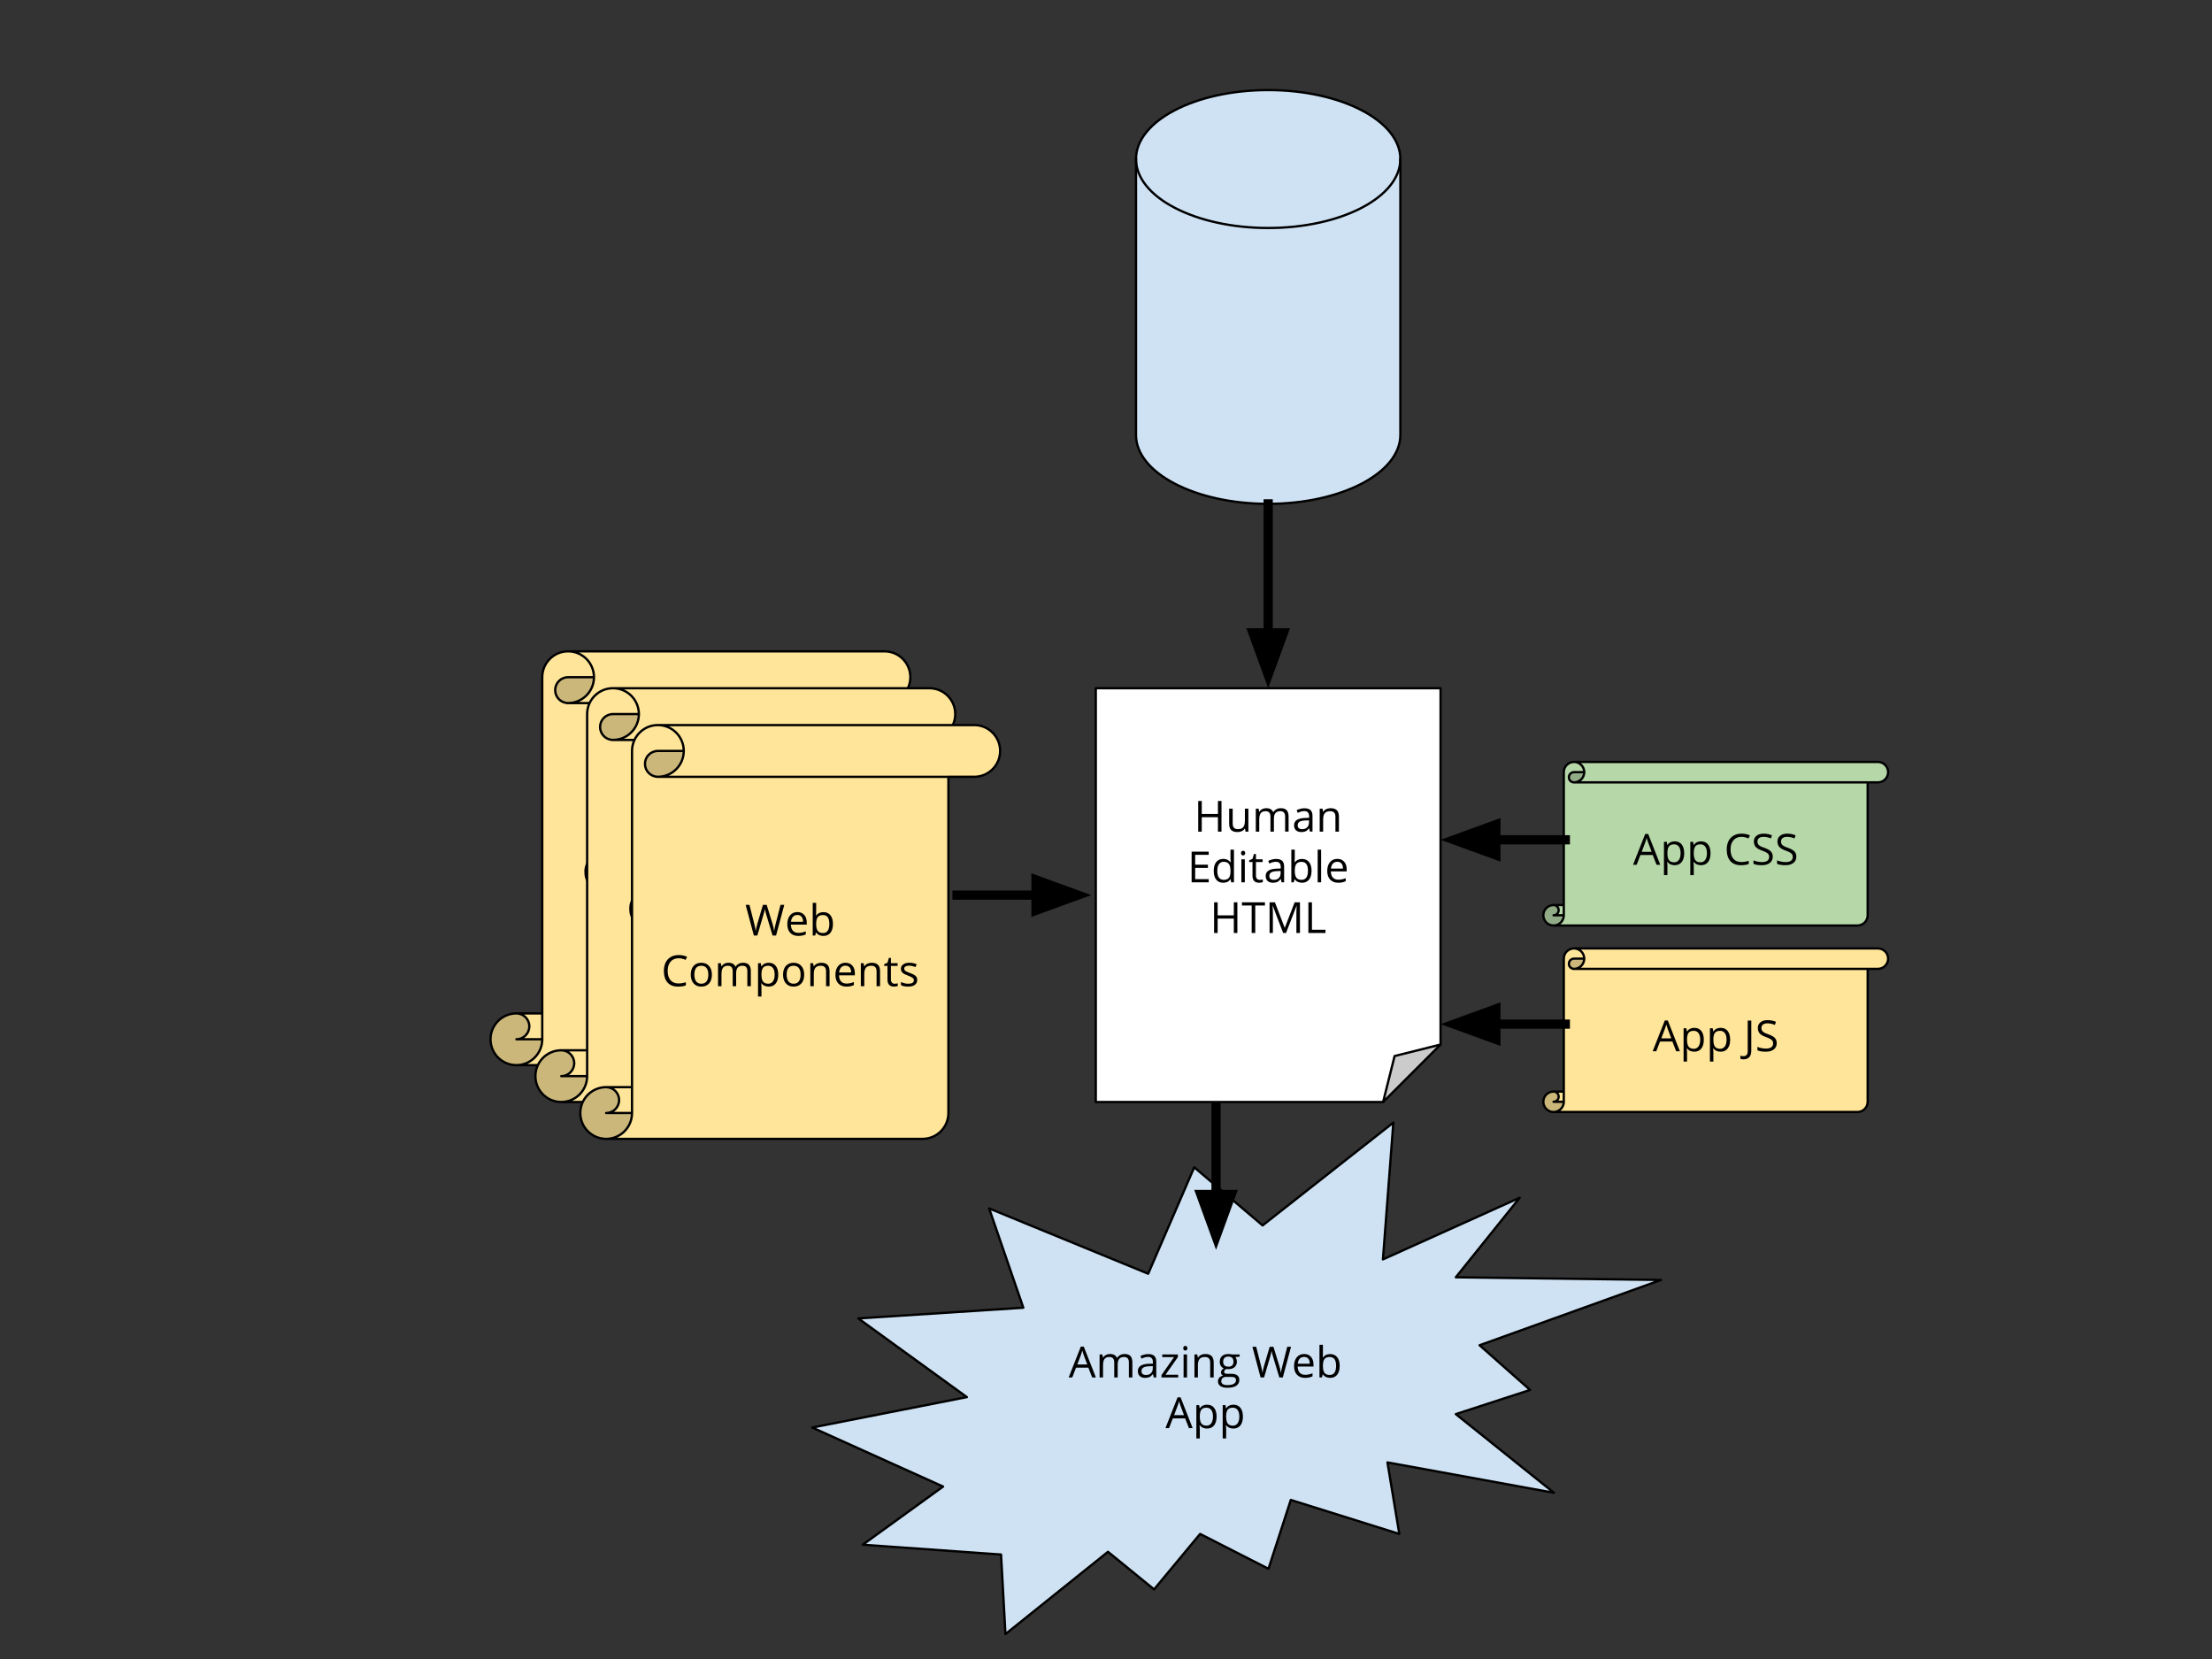 <?xml version="1.0" standalone="yes"?>

<svg version="1.1" viewBox="0.0 0.0 960.0 720.0" fill="none" stroke="none" stroke-linecap="square" stroke-miterlimit="10" xmlns="http://www.w3.org/2000/svg" xmlns:xlink="http://www.w3.org/1999/xlink"><rect x="0.0" y="0.0" width="960.0" height="720.0" fill="#333333" stroke="none"/><clipPath id="p.0"><path d="m0 0l960.0 0l0 720.0l-960.0 0l0 -720.0z" clip-rule="nonzero"></path></clipPath><g clip-path="url(#p.0)"><path fill="#000000" fill-opacity="0.0" d="m0 0l960.0 0l0 720.0l-960.0 0z" fill-rule="evenodd"></path><path fill="#cfe2f3" d="m493.018 69.02l0 0c0 -16.53 25.684 -29.93 57.367 -29.93c31.683 0 57.367 13.4 57.367 29.93l0 119.722c0 16.53 -25.684 29.93 -57.367 29.93c-31.683 0 -57.367 -13.4 -57.367 -29.93z" fill-rule="evenodd"></path><path fill="#000000" fill-opacity="0.0" d="m607.753 69.02l0 0c0 16.53 -25.684 29.93 -57.367 29.93c-31.683 0 -57.367 -13.4 -57.367 -29.93" fill-rule="evenodd"></path><path fill="#000000" fill-opacity="0.0" d="m493.018 69.02l0 0c0 -16.53 25.684 -29.93 57.367 -29.93c31.683 0 57.367 13.4 57.367 29.93l0 119.722c0 16.53 -25.684 29.93 -57.367 29.93c-31.683 0 -57.367 -13.4 -57.367 -29.93z" fill-rule="evenodd"></path><path stroke="#000000" stroke-width="1.0" stroke-linejoin="round" stroke-linecap="butt" d="m607.753 69.02l0 0c0 16.53 -25.684 29.93 -57.367 29.93c-31.683 0 -57.367 -13.4 -57.367 -29.93" fill-rule="evenodd"></path><path stroke="#000000" stroke-width="1.0" stroke-linejoin="round" stroke-linecap="butt" d="m493.018 69.02l0 0c0 -16.53 25.684 -29.93 57.367 -29.93c31.683 0 57.367 13.4 57.367 29.93l0 119.722c0 16.53 -25.684 29.93 -57.367 29.93c-31.683 0 -57.367 -13.4 -57.367 -29.93z" fill-rule="evenodd"></path><path fill="#b6d7a8" d="m674.24 401.669c2.451 0 4.437 -1.987 4.437 -4.437l-4.437 0c1.225 0 2.219 -0.993 2.219 -2.218c0 -1.225 -0.993 -2.219 -2.219 -2.219l4.437 0l0 -57.681l0 0c0 -2.45 1.987 -4.437 4.437 -4.437l131.89 0c2.45 0 4.437 1.987 4.437 4.437c0 2.451 -1.987 4.437 -4.437 4.437l-4.437 0l0 57.681c0 2.451 -1.987 4.437 -4.437 4.437zm13.311 -66.555l0 0c0 2.451 -1.987 4.437 -4.437 4.437c-1.225 0 -2.219 -0.993 -2.219 -2.219c0 -1.225 0.993 -2.219 2.219 -2.219z" fill-rule="evenodd"></path><path fill="#91ab86" d="m687.551 335.114l0 0c0 2.451 -1.987 4.437 -4.437 4.437c-1.225 0 -2.219 -0.993 -2.219 -2.219c0 -1.225 0.993 -2.219 2.219 -2.219zm-8.874 62.118c0 2.451 -1.987 4.437 -4.437 4.437c-2.451 0 -4.437 -1.987 -4.437 -4.437c0 -2.45 1.987 -4.437 4.437 -4.437l0 0c1.225 0 2.219 0.993 2.219 2.219c0 1.225 -0.993 2.218 -2.219 2.218z" fill-rule="evenodd"></path><path fill="#000000" fill-opacity="0.0" d="m678.677 392.795l0 -57.681l0 0c0 -2.45 1.987 -4.437 4.437 -4.437l131.89 0c2.45 0 4.437 1.987 4.437 4.437c0 2.451 -1.987 4.437 -4.437 4.437l-4.437 0l0 57.681c0 2.451 -1.987 4.437 -4.437 4.437l-131.89 0c-2.451 0 -4.437 -1.987 -4.437 -4.437c0 -2.45 1.987 -4.437 4.437 -4.437zm4.437 -62.118l0 0c2.45 0 4.437 1.987 4.437 4.437c0 2.451 -1.987 4.437 -4.437 4.437c-1.225 0 -2.219 -0.993 -2.219 -2.219c0 -1.225 0.993 -2.219 2.219 -2.219l4.437 0m123.016 4.437l-127.453 0m-8.874 53.244l0 0c1.225 0 2.219 0.993 2.219 2.219c0 1.225 -0.993 2.218 -2.219 2.218l4.437 0m-4.437 4.437c2.451 0 4.437 -1.987 4.437 -4.437l0 -4.437" fill-rule="evenodd"></path><path stroke="#000000" stroke-width="1.0" stroke-linejoin="round" stroke-linecap="butt" d="m678.677 392.795l0 -57.681l0 0c0 -2.45 1.987 -4.437 4.437 -4.437l131.89 0c2.45 0 4.437 1.987 4.437 4.437c0 2.451 -1.987 4.437 -4.437 4.437l-4.437 0l0 57.681c0 2.451 -1.987 4.437 -4.437 4.437l-131.89 0c-2.451 0 -4.437 -1.987 -4.437 -4.437c0 -2.45 1.987 -4.437 4.437 -4.437zm4.437 -62.118l0 0c2.45 0 4.437 1.987 4.437 4.437c0 2.451 -1.987 4.437 -4.437 4.437c-1.225 0 -2.219 -0.993 -2.219 -2.219c0 -1.225 0.993 -2.219 2.219 -2.219l4.437 0m123.016 4.437l-127.453 0m-8.874 53.244l0 0c1.225 0 2.219 0.993 2.219 2.219c0 1.225 -0.993 2.218 -2.219 2.218l4.437 0m-4.437 4.437c2.451 0 4.437 -1.987 4.437 -4.437l0 -4.437" fill-rule="evenodd"></path><path fill="#000000" d="m718.943 375.312l-1.656 -4.234l-5.344 0l-1.641 4.234l-1.562 0l5.266 -13.375l1.297 0l5.25 13.375l-1.609 0zm-2.141 -5.625l-1.547 -4.125q-0.297 -0.797 -0.625 -1.922q-0.203 0.875 -0.578 1.922l-1.562 4.125l4.312 0zm9.993 5.812q-0.969 0 -1.781 -0.359q-0.812 -0.359 -1.359 -1.109l-0.109 0q0.109 0.875 0.109 1.656l0 4.109l-1.5 0l0 -14.469l1.219 0l0.219 1.359l0.062 0q0.594 -0.812 1.359 -1.172q0.781 -0.375 1.781 -0.375q1.984 0 3.062 1.359q1.078 1.359 1.078 3.812q0 2.453 -1.094 3.828q-1.094 1.359 -3.047 1.359zm-0.219 -9.062q-1.531 0 -2.219 0.844q-0.672 0.844 -0.703 2.688l0 0.344q0 2.109 0.703 3.016q0.703 0.906 2.25 0.906q1.297 0 2.031 -1.047q0.734 -1.047 0.734 -2.891q0 -1.875 -0.734 -2.859q-0.734 -1.0 -2.062 -1.0zm11.651 9.062q-0.969 0 -1.781 -0.359q-0.812 -0.359 -1.359 -1.109l-0.109 0q0.109 0.875 0.109 1.656l0 4.109l-1.5 0l0 -14.469l1.219 0l0.219 1.359l0.062 0q0.594 -0.812 1.359 -1.172q0.781 -0.375 1.781 -0.375q1.984 0 3.062 1.359q1.078 1.359 1.078 3.812q0 2.453 -1.094 3.828q-1.094 1.359 -3.047 1.359zm-0.219 -9.062q-1.531 0 -2.219 0.844q-0.672 0.844 -0.703 2.688l0 0.344q0 2.109 0.703 3.016q0.703 0.906 2.25 0.906q1.297 0 2.031 -1.047q0.734 -1.047 0.734 -2.891q0 -1.875 -0.734 -2.859q-0.734 -1.0 -2.062 -1.0zm17.779 -3.25q-2.188 0 -3.469 1.469q-1.266 1.453 -1.266 4.0q0 2.609 1.219 4.047q1.234 1.422 3.5 1.422q1.391 0 3.172 -0.5l0 1.344q-1.375 0.531 -3.406 0.531q-2.938 0 -4.547 -1.781q-1.594 -1.797 -1.594 -5.078q0 -2.062 0.766 -3.609q0.766 -1.547 2.219 -2.391q1.453 -0.844 3.422 -0.844q2.094 0 3.672 0.766l-0.656 1.328q-1.516 -0.703 -3.031 -0.703zm13.582 8.578q0 1.766 -1.281 2.75q-1.266 0.984 -3.453 0.984q-2.375 0 -3.641 -0.609l0 -1.5q0.812 0.344 1.781 0.547q0.969 0.203 1.922 0.203q1.547 0 2.328 -0.578q0.781 -0.594 0.781 -1.641q0 -0.703 -0.281 -1.141q-0.281 -0.438 -0.938 -0.812q-0.641 -0.375 -1.969 -0.844q-1.859 -0.672 -2.656 -1.578q-0.797 -0.922 -0.797 -2.375q0 -1.547 1.156 -2.453q1.156 -0.922 3.062 -0.922q1.984 0 3.656 0.734l-0.484 1.344q-1.656 -0.688 -3.219 -0.688q-1.219 0 -1.922 0.531q-0.688 0.531 -0.688 1.469q0 0.688 0.25 1.141q0.266 0.438 0.859 0.812q0.609 0.359 1.859 0.797q2.094 0.75 2.875 1.609q0.797 0.859 0.797 2.219zm10.239 0q0 1.766 -1.281 2.75q-1.266 0.984 -3.453 0.984q-2.375 0 -3.641 -0.609l0 -1.5q0.812 0.344 1.781 0.547q0.969 0.203 1.922 0.203q1.547 0 2.328 -0.578q0.781 -0.594 0.781 -1.641q0 -0.703 -0.281 -1.141q-0.281 -0.438 -0.938 -0.812q-0.641 -0.375 -1.969 -0.844q-1.859 -0.672 -2.656 -1.578q-0.797 -0.922 -0.797 -2.375q0 -1.547 1.156 -2.453q1.156 -0.922 3.062 -0.922q1.984 0 3.656 0.734l-0.484 1.344q-1.656 -0.688 -3.219 -0.688q-1.219 0 -1.922 0.531q-0.688 0.531 -0.688 1.469q0 0.688 0.25 1.141q0.266 0.438 0.859 0.812q0.609 0.359 1.859 0.797q2.094 0.75 2.875 1.609q0.797 0.859 0.797 2.219z" fill-rule="nonzero"></path><path fill="#ffe599" d="m224.109 462.268c6.199 0 11.224 -5.025 11.224 -11.224l-11.224 0c3.1 0 5.612 -2.513 5.612 -5.612c0 -3.1 -2.513 -5.612 -5.612 -5.612l11.224 0l0 -145.917l0 0c0 -6.199 5.025 -11.224 11.224 -11.224l137.307 0c6.199 0 11.224 5.025 11.224 11.224c0 6.199 -5.025 11.224 -11.224 11.224l-11.224 0l0 145.917c0 6.199 -5.025 11.224 -11.224 11.224zm33.673 -168.366l0 0c0 6.199 -5.025 11.224 -11.224 11.224c-3.1 0 -5.612 -2.513 -5.612 -5.612c0 -3.1 2.513 -5.612 5.612 -5.612z" fill-rule="evenodd"></path><path fill="#cbb77a" d="m257.782 293.902l0 0c0 6.199 -5.025 11.224 -11.224 11.224c-3.1 0 -5.612 -2.513 -5.612 -5.612c0 -3.1 2.513 -5.612 5.612 -5.612zm-22.449 157.142c0 6.199 -5.025 11.224 -11.224 11.224c-6.199 0 -11.224 -5.025 -11.224 -11.224c0 -6.199 5.025 -11.224 11.224 -11.224l0 0c3.1 0 5.612 2.513 5.612 5.612c0 3.1 -2.513 5.612 -5.612 5.612z" fill-rule="evenodd"></path><path fill="#000000" fill-opacity="0.0" d="m235.333 439.819l0 -145.917l0 0c0 -6.199 5.025 -11.224 11.224 -11.224l137.307 0c6.199 0 11.224 5.025 11.224 11.224c0 6.199 -5.025 11.224 -11.224 11.224l-11.224 0l0 145.917c0 6.199 -5.025 11.224 -11.224 11.224l-137.307 0c-6.199 0 -11.224 -5.025 -11.224 -11.224c0 -6.199 5.025 -11.224 11.224 -11.224zm11.224 -157.142l0 0c6.199 0 11.224 5.025 11.224 11.224c0 6.199 -5.025 11.224 -11.224 11.224c-3.1 0 -5.612 -2.513 -5.612 -5.612c0 -3.1 2.513 -5.612 5.612 -5.612l11.224 0m114.858 11.224l-126.083 0m-22.449 134.693l0 0c3.1 0 5.612 2.513 5.612 5.612c0 3.1 -2.513 5.612 -5.612 5.612l11.224 0m-11.224 11.224c6.199 0 11.224 -5.025 11.224 -11.224l0 -11.224" fill-rule="evenodd"></path><path stroke="#000000" stroke-width="1.0" stroke-linejoin="round" stroke-linecap="butt" d="m235.333 439.819l0 -145.917l0 0c0 -6.199 5.025 -11.224 11.224 -11.224l137.307 0c6.199 0 11.224 5.025 11.224 11.224c0 6.199 -5.025 11.224 -11.224 11.224l-11.224 0l0 145.917c0 6.199 -5.025 11.224 -11.224 11.224l-137.307 0c-6.199 0 -11.224 -5.025 -11.224 -11.224c0 -6.199 5.025 -11.224 11.224 -11.224zm11.224 -157.142l0 0c6.199 0 11.224 5.025 11.224 11.224c0 6.199 -5.025 11.224 -11.224 11.224c-3.1 0 -5.612 -2.513 -5.612 -5.612c0 -3.1 2.513 -5.612 5.612 -5.612l11.224 0m114.858 11.224l-126.083 0m-22.449 134.693l0 0c3.1 0 5.612 2.513 5.612 5.612c0 3.1 -2.513 5.612 -5.612 5.612l11.224 0m-11.224 11.224c6.199 0 11.224 -5.025 11.224 -11.224l0 -11.224" fill-rule="evenodd"></path><path fill="#000000" d="m259.995 372.88q-2.188 0 -3.469 1.469q-1.266 1.453 -1.266 4.0q0 2.609 1.219 4.047q1.234 1.422 3.5 1.422q1.391 0 3.172 -0.5l0 1.344q-1.375 0.531 -3.406 0.531q-2.938 0 -4.547 -1.781q-1.594 -1.797 -1.594 -5.078q0 -2.062 0.766 -3.609q0.766 -1.547 2.219 -2.391q1.453 -0.844 3.422 -0.844q2.094 0 3.672 0.766l-0.656 1.328q-1.516 -0.703 -3.031 -0.703zm14.457 7.125q0 2.438 -1.234 3.812q-1.219 1.375 -3.391 1.375q-1.344 0 -2.391 -0.625q-1.031 -0.641 -1.594 -1.812q-0.562 -1.172 -0.562 -2.75q0 -2.438 1.219 -3.797q1.219 -1.375 3.391 -1.375q2.094 0 3.328 1.406q1.234 1.391 1.234 3.766zm-7.609 0q0 1.906 0.766 2.922q0.766 1.0 2.25 1.0q1.484 0 2.25 -1.0q0.781 -1.0 0.781 -2.922q0 -1.906 -0.781 -2.891q-0.766 -0.984 -2.266 -0.984q-1.484 0 -2.25 0.969q-0.75 0.969 -0.75 2.906zm22.987 5.0l0 -6.5q0 -1.188 -0.516 -1.781q-0.5 -0.594 -1.578 -0.594q-1.406 0 -2.094 0.812q-0.672 0.797 -0.672 2.484l0 5.578l-1.5 0l0 -6.5q0 -1.188 -0.516 -1.781q-0.516 -0.594 -1.594 -0.594q-1.422 0 -2.094 0.859q-0.656 0.844 -0.656 2.781l0 5.234l-1.5 0l0 -9.984l1.219 0l0.25 1.359l0.078 0q0.422 -0.719 1.203 -1.125q0.781 -0.422 1.75 -0.422q2.328 0 3.062 1.703l0.062 0q0.453 -0.781 1.297 -1.234q0.844 -0.469 1.938 -0.469q1.688 0 2.531 0.875q0.844 0.875 0.844 2.781l0 6.516l-1.516 0zm9.275 0.188q-0.969 0 -1.781 -0.359q-0.812 -0.359 -1.359 -1.109l-0.109 0q0.109 0.875 0.109 1.656l0 4.109l-1.5 0l0 -14.469l1.219 0l0.219 1.359l0.062 0q0.594 -0.812 1.359 -1.172q0.781 -0.375 1.781 -0.375q1.984 0 3.062 1.359q1.078 1.359 1.078 3.812q0 2.453 -1.094 3.828q-1.094 1.359 -3.047 1.359zm-0.219 -9.062q-1.531 0 -2.219 0.844q-0.672 0.844 -0.703 2.688l0 0.344q0 2.109 0.703 3.016q0.703 0.906 2.25 0.906q1.297 0 2.031 -1.047q0.734 -1.047 0.734 -2.891q0 -1.875 -0.734 -2.859q-0.734 -1.0 -2.062 -1.0zm15.62 3.875q0 2.438 -1.234 3.812q-1.219 1.375 -3.391 1.375q-1.344 0 -2.391 -0.625q-1.031 -0.641 -1.594 -1.812q-0.562 -1.172 -0.562 -2.75q0 -2.438 1.219 -3.797q1.219 -1.375 3.391 -1.375q2.094 0 3.328 1.406q1.234 1.391 1.234 3.766zm-7.609 0q0 1.906 0.766 2.922q0.766 1.0 2.25 1.0q1.484 0 2.25 -1.0q0.781 -1.0 0.781 -2.922q0 -1.906 -0.781 -2.891q-0.766 -0.984 -2.266 -0.984q-1.484 0 -2.25 0.969q-0.75 0.969 -0.75 2.906zm17.097 5.0l0 -6.453q0 -1.219 -0.562 -1.812q-0.547 -0.609 -1.734 -0.609q-1.562 0 -2.297 0.844q-0.734 0.844 -0.734 2.797l0 5.234l-1.5 0l0 -9.984l1.219 0l0.25 1.359l0.078 0q0.453 -0.734 1.297 -1.141q0.844 -0.406 1.875 -0.406q1.797 0 2.703 0.875q0.922 0.875 0.922 2.781l0 6.516l-1.516 0zm8.841 0.188q-2.219 0 -3.5 -1.344q-1.281 -1.359 -1.281 -3.75q0 -2.422 1.188 -3.844q1.188 -1.422 3.188 -1.422q1.891 0 2.969 1.234q1.094 1.234 1.094 3.266l0 0.953l-6.875 0q0.047 1.766 0.891 2.672q0.844 0.906 2.375 0.906q1.609 0 3.188 -0.672l0 1.344q-0.797 0.344 -1.516 0.5q-0.719 0.156 -1.719 0.156zm-0.422 -9.094q-1.203 0 -1.922 0.797q-0.703 0.781 -0.828 2.156l5.219 0q0 -1.422 -0.641 -2.188q-0.641 -0.766 -1.828 -0.766zm13.498 8.906l0 -6.453q0 -1.219 -0.562 -1.812q-0.547 -0.609 -1.734 -0.609q-1.562 0 -2.297 0.844q-0.734 0.844 -0.734 2.797l0 5.234l-1.5 0l0 -9.984l1.219 0l0.25 1.359l0.078 0q0.453 -0.734 1.297 -1.141q0.844 -0.406 1.875 -0.406q1.797 0 2.703 0.875q0.922 0.875 0.922 2.781l0 6.516l-1.516 0zm7.841 -1.062q0.406 0 0.766 -0.062q0.375 -0.062 0.594 -0.125l0 1.156q-0.234 0.125 -0.719 0.203q-0.484 0.078 -0.859 0.078q-2.891 0 -2.891 -3.062l0 -5.938l-1.438 0l0 -0.719l1.438 -0.641l0.625 -2.125l0.875 0l0 2.312l2.906 0l0 1.172l-2.906 0l0 5.875q0 0.906 0.422 1.391q0.438 0.484 1.188 0.484z" fill-rule="nonzero"></path><path fill="#000000" fill-opacity="0.0" d="m550.386 218.672l0 80" fill-rule="evenodd"></path><path stroke="#000000" stroke-width="4.0" stroke-linejoin="round" stroke-linecap="butt" d="m550.386 218.672l0 56" fill-rule="evenodd"></path><path fill="#000000" stroke="#000000" stroke-width="4.0" stroke-linecap="butt" d="m543.779 274.672l6.607 18.152l6.607 -18.152z" fill-rule="evenodd"></path><path fill="#000000" fill-opacity="0.0" d="m679.346 364.472l-54.142 0" fill-rule="evenodd"></path><path stroke="#000000" stroke-width="4.0" stroke-linejoin="round" stroke-linecap="butt" d="m679.346 364.472l-30.142 0" fill-rule="evenodd"></path><path fill="#000000" stroke="#000000" stroke-width="4.0" stroke-linecap="butt" d="m649.205 357.865l-18.152 6.607l18.152 6.607z" fill-rule="evenodd"></path><path fill="#000000" fill-opacity="0.0" d="m415.346 388.472l58.268 0" fill-rule="evenodd"></path><path stroke="#000000" stroke-width="4.0" stroke-linejoin="round" stroke-linecap="butt" d="m415.346 388.472l34.268 0" fill-rule="evenodd"></path><path fill="#000000" stroke="#000000" stroke-width="4.0" stroke-linecap="butt" d="m449.614 395.079l18.152 -6.607l-18.152 -6.607z" fill-rule="evenodd"></path><path fill="#cfe2f3" d="m547.961 531.828l56.747 -44.623l-4.519 59.371l59.373 -26.772l-27.743 34.531l89.009 1.161l-78.692 28.334l21.911 19.403l-32.227 10.483l42.577 34.141l-72.247 -13.175l5.15 31.037l-47.096 -14.748l-9.685 29.876l-29.67 -15.128l-19.984 24.069l-20.001 -16.31l-44.504 35.713l-1.91 -34.531l-60.021 -4.265l34.87 -25.23l-56.781 -25.621l67.097 -13.206l-47.113 -34.141l71.616 -4.656l-14.835 -43.082l69.024 28.334l19.984 -46.196z" fill-rule="evenodd"></path><path stroke="#000000" stroke-width="1.0" stroke-linejoin="round" stroke-linecap="butt" d="m547.961 531.828l56.747 -44.623l-4.519 59.371l59.373 -26.772l-27.743 34.531l89.009 1.161l-78.692 28.334l21.911 19.403l-32.227 10.483l42.577 34.141l-72.247 -13.175l5.15 31.037l-47.096 -14.748l-9.685 29.876l-29.67 -15.128l-19.984 24.069l-20.001 -16.31l-44.504 35.713l-1.91 -34.531l-60.021 -4.265l34.87 -25.23l-56.781 -25.621l67.097 -13.206l-47.113 -34.141l71.616 -4.656l-14.835 -43.082l69.024 28.334l19.984 -46.196z" fill-rule="evenodd"></path><path fill="#000000" d="m474.002 597.803l-1.656 -4.234l-5.344 0l-1.641 4.234l-1.562 0l5.266 -13.375l1.297 0l5.25 13.375l-1.609 0zm-2.141 -5.625l-1.547 -4.125q-0.297 -0.797 -0.625 -1.922q-0.203 0.875 -0.578 1.922l-1.562 4.125l4.312 0zm18.072 5.625l0 -6.5q0 -1.188 -0.516 -1.781q-0.5 -0.594 -1.578 -0.594q-1.406 0 -2.094 0.812q-0.672 0.797 -0.672 2.484l0 5.578l-1.5 0l0 -6.5q0 -1.188 -0.516 -1.781q-0.516 -0.594 -1.594 -0.594q-1.422 0 -2.094 0.859q-0.656 0.844 -0.656 2.781l0 5.234l-1.5 0l0 -9.984l1.219 0l0.25 1.359l0.078 0q0.422 -0.719 1.203 -1.125q0.781 -0.422 1.75 -0.422q2.328 0 3.062 1.703l0.062 0q0.453 -0.781 1.297 -1.234q0.844 -0.469 1.938 -0.469q1.688 0 2.531 0.875q0.844 0.875 0.844 2.781l0 6.516l-1.516 0zm10.775 0l-0.312 -1.422l-0.062 0q-0.75 0.938 -1.5 1.281q-0.734 0.328 -1.844 0.328q-1.484 0 -2.328 -0.766q-0.844 -0.766 -0.844 -2.188q0 -3.016 4.828 -3.172l1.703 -0.047l0 -0.625q0 -1.172 -0.516 -1.734q-0.5 -0.562 -1.609 -0.562q-1.25 0 -2.828 0.766l-0.453 -1.156q0.734 -0.391 1.609 -0.609q0.875 -0.234 1.766 -0.234q1.781 0 2.641 0.797q0.859 0.781 0.859 2.531l0 6.812l-1.109 0zm-3.422 -1.062q1.406 0 2.203 -0.766q0.812 -0.781 0.812 -2.188l0 -0.891l-1.5 0.062q-1.812 0.062 -2.609 0.562q-0.797 0.484 -0.797 1.547q0 0.812 0.5 1.25q0.5 0.422 1.391 0.422zm14.032 1.062l-7.234 0l0 -1.031l5.438 -7.781l-5.109 0l0 -1.172l6.781 0l0 1.172l-5.375 7.641l5.5 0l0 1.172zm3.852 0l-1.5 0l0 -9.984l1.5 0l0 9.984zm-1.641 -12.688q0 -0.516 0.25 -0.75q0.266 -0.25 0.656 -0.25q0.359 0 0.625 0.25q0.266 0.234 0.266 0.75q0 0.516 -0.266 0.766q-0.266 0.25 -0.625 0.25q-0.391 0 -0.656 -0.25q-0.25 -0.25 -0.25 -0.766zm11.687 12.688l0 -6.453q0 -1.219 -0.562 -1.812q-0.547 -0.609 -1.734 -0.609q-1.562 0 -2.297 0.844q-0.734 0.844 -0.734 2.797l0 5.234l-1.5 0l0 -9.984l1.219 0l0.25 1.359l0.078 0q0.453 -0.734 1.297 -1.141q0.844 -0.406 1.875 -0.406q1.797 0 2.703 0.875q0.922 0.875 0.922 2.781l0 6.516l-1.516 0zm12.794 -9.984l0 0.953l-1.859 0.219q0.266 0.328 0.453 0.844q0.203 0.516 0.203 1.156q0 1.469 -1.0 2.344q-1.0 0.875 -2.75 0.875q-0.453 0 -0.844 -0.078q-0.953 0.516 -0.953 1.281q0 0.406 0.328 0.609q0.344 0.203 1.156 0.203l1.766 0q1.625 0 2.484 0.688q0.875 0.672 0.875 1.969q0 1.656 -1.328 2.531q-1.328 0.875 -3.875 0.875q-1.953 0 -3.016 -0.734q-1.062 -0.719 -1.062 -2.062q0 -0.906 0.578 -1.578q0.578 -0.656 1.641 -0.891q-0.375 -0.172 -0.641 -0.531q-0.266 -0.375 -0.266 -0.859q0 -0.547 0.297 -0.953q0.297 -0.406 0.922 -0.797q-0.781 -0.312 -1.266 -1.078q-0.484 -0.766 -0.484 -1.75q0 -1.641 0.984 -2.531q0.984 -0.891 2.781 -0.891q0.781 0 1.422 0.188l3.453 0zm-7.969 11.656q0 0.812 0.672 1.234q0.688 0.422 1.969 0.422q1.906 0 2.812 -0.578q0.922 -0.562 0.922 -1.531q0 -0.812 -0.5 -1.141q-0.5 -0.312 -1.891 -0.312l-1.812 0q-1.031 0 -1.609 0.484q-0.562 0.5 -0.562 1.422zm0.812 -8.453q0 1.047 0.594 1.578q0.594 0.531 1.656 0.531q2.219 0 2.219 -2.141q0 -2.25 -2.25 -2.25q-1.062 0 -1.641 0.578q-0.578 0.562 -0.578 1.703zm25.895 6.781l-1.531 0l-2.688 -8.922q-0.188 -0.594 -0.422 -1.484q-0.234 -0.906 -0.25 -1.094q-0.203 1.203 -0.641 2.641l-2.609 8.859l-1.516 0l-3.547 -13.312l1.641 0l2.094 8.219q0.438 1.734 0.641 3.141q0.25 -1.672 0.734 -3.266l2.391 -8.094l1.625 0l2.516 8.172q0.438 1.406 0.734 3.188q0.172 -1.297 0.656 -3.156l2.094 -8.203l1.641 0l-3.562 13.312zm9.647 0.188q-2.219 0 -3.5 -1.344q-1.281 -1.359 -1.281 -3.75q0 -2.422 1.188 -3.844q1.188 -1.422 3.188 -1.422q1.891 0 2.969 1.234q1.094 1.234 1.094 3.266l0 0.953l-6.875 0q0.047 1.766 0.891 2.672q0.844 0.906 2.375 0.906q1.609 0 3.188 -0.672l0 1.344q-0.797 0.344 -1.516 0.5q-0.719 0.156 -1.719 0.156zm-0.422 -9.094q-1.203 0 -1.922 0.797q-0.703 0.781 -0.828 2.156l5.219 0q0 -1.422 -0.641 -2.188q-0.641 -0.766 -1.828 -0.766zm11.311 -1.234q1.969 0 3.047 1.344q1.094 1.344 1.094 3.797q0 2.453 -1.094 3.828q-1.094 1.359 -3.047 1.359q-0.969 0 -1.781 -0.359q-0.812 -0.359 -1.359 -1.109l-0.109 0l-0.312 1.281l-1.078 0l0 -14.172l1.5 0l0 3.438q0 1.156 -0.062 2.078l0.062 0q1.062 -1.484 3.141 -1.484zm-0.219 1.266q-1.547 0 -2.234 0.891q-0.688 0.875 -0.688 2.984q0 2.109 0.703 3.016q0.703 0.906 2.25 0.906q1.391 0 2.078 -1.016q0.688 -1.016 0.688 -2.922q0 -1.953 -0.688 -2.906q-0.688 -0.953 -2.109 -0.953z" fill-rule="nonzero"></path><path fill="#000000" d="m516.001 619.803l-1.656 -4.234l-5.344 0l-1.641 4.234l-1.562 0l5.266 -13.375l1.297 0l5.25 13.375l-1.609 0zm-2.141 -5.625l-1.547 -4.125q-0.297 -0.797 -0.625 -1.922q-0.203 0.875 -0.578 1.922l-1.562 4.125l4.312 0zm9.993 5.812q-0.969 0 -1.781 -0.359q-0.812 -0.359 -1.359 -1.109l-0.109 0q0.109 0.875 0.109 1.656l0 4.109l-1.5 0l0 -14.469l1.219 0l0.219 1.359l0.062 0q0.594 -0.812 1.359 -1.172q0.781 -0.375 1.781 -0.375q1.984 0 3.062 1.359q1.078 1.359 1.078 3.812q0 2.453 -1.094 3.828q-1.094 1.359 -3.047 1.359zm-0.219 -9.062q-1.531 0 -2.219 0.844q-0.672 0.844 -0.703 2.688l0 0.344q0 2.109 0.703 3.016q0.703 0.906 2.25 0.906q1.297 0 2.031 -1.047q0.734 -1.047 0.734 -2.891q0 -1.875 -0.734 -2.859q-0.734 -1.0 -2.062 -1.0zm11.651 9.062q-0.969 0 -1.781 -0.359q-0.812 -0.359 -1.359 -1.109l-0.109 0q0.109 0.875 0.109 1.656l0 4.109l-1.5 0l0 -14.469l1.219 0l0.219 1.359l0.062 0q0.594 -0.812 1.359 -1.172q0.781 -0.375 1.781 -0.375q1.984 0 3.062 1.359q1.078 1.359 1.078 3.812q0 2.453 -1.094 3.828q-1.094 1.359 -3.047 1.359zm-0.219 -9.062q-1.531 0 -2.219 0.844q-0.672 0.844 -0.703 2.688l0 0.344q0 2.109 0.703 3.016q0.703 0.906 2.25 0.906q1.297 0 2.031 -1.047q0.734 -1.047 0.734 -2.891q0 -1.875 -0.734 -2.859q-0.734 -1.0 -2.062 -1.0z" fill-rule="nonzero"></path><path fill="#000000" fill-opacity="0.0" d="m527.756 474.218l0 68.189" fill-rule="evenodd"></path><path stroke="#000000" stroke-width="4.0" stroke-linejoin="round" stroke-linecap="butt" d="m527.756 474.218l0 44.189" fill-rule="evenodd"></path><path fill="#000000" stroke="#000000" stroke-width="4.0" stroke-linecap="butt" d="m521.149 518.407l6.607 18.152l6.607 -18.152z" fill-rule="evenodd"></path><path fill="#ffffff" d="m475.567 298.677l149.638 0l0 154.65l-24.94 24.94l-124.698 0z" fill-rule="evenodd"></path><path fill="#cbcbcb" d="m600.265 478.268l4.988 -19.952l19.952 -4.988z" fill-rule="evenodd"></path><path fill="#000000" fill-opacity="0.0" d="m600.265 478.268l4.988 -19.952l19.952 -4.988l-24.94 24.94l-124.698 0l0 -179.591l149.638 0l0 154.65" fill-rule="evenodd"></path><path stroke="#000000" stroke-width="1.0" stroke-linejoin="round" stroke-linecap="butt" d="m600.265 478.268l4.988 -19.952l19.952 -4.988l-24.94 24.94l-124.698 0l0 -179.591l149.638 0l0 154.65" fill-rule="evenodd"></path><path fill="#000000" d="m530.126 360.922l-1.547 0l0 -6.266l-7.016 0l0 6.266l-1.547 0l0 -13.312l1.547 0l0 5.656l7.016 0l0 -5.656l1.547 0l0 13.312zm4.858 -9.984l0 6.484q0 1.219 0.547 1.828q0.562 0.594 1.734 0.594q1.578 0 2.297 -0.859q0.719 -0.859 0.719 -2.797l0 -5.25l1.516 0l0 9.984l-1.25 0l-0.219 -1.344l-0.078 0q-0.469 0.75 -1.297 1.141q-0.812 0.391 -1.875 0.391q-1.812 0 -2.719 -0.859q-0.906 -0.875 -0.906 -2.781l0 -6.531l1.531 0zm22.747 9.984l0 -6.5q0 -1.188 -0.516 -1.781q-0.5 -0.594 -1.578 -0.594q-1.406 0 -2.094 0.812q-0.672 0.797 -0.672 2.484l0 5.578l-1.5 0l0 -6.5q0 -1.188 -0.516 -1.781q-0.516 -0.594 -1.594 -0.594q-1.422 0 -2.094 0.859q-0.656 0.844 -0.656 2.781l0 5.234l-1.5 0l0 -9.984l1.219 0l0.25 1.359l0.078 0q0.422 -0.719 1.203 -1.125q0.781 -0.422 1.75 -0.422q2.328 0 3.062 1.703l0.062 0q0.453 -0.781 1.297 -1.234q0.844 -0.469 1.938 -0.469q1.688 0 2.531 0.875q0.844 0.875 0.844 2.781l0 6.516l-1.516 0zm10.776 0l-0.312 -1.422l-0.062 0q-0.75 0.938 -1.5 1.281q-0.734 0.328 -1.844 0.328q-1.484 0 -2.328 -0.766q-0.844 -0.766 -0.844 -2.188q0 -3.016 4.828 -3.172l1.703 -0.047l0 -0.625q0 -1.172 -0.516 -1.734q-0.5 -0.562 -1.609 -0.562q-1.25 0 -2.828 0.766l-0.453 -1.156q0.734 -0.391 1.609 -0.609q0.875 -0.234 1.766 -0.234q1.781 0 2.641 0.797q0.859 0.781 0.859 2.531l0 6.812l-1.109 0zm-3.422 -1.062q1.406 0 2.203 -0.766q0.812 -0.781 0.812 -2.188l0 -0.891l-1.5 0.062q-1.812 0.062 -2.609 0.562q-0.797 0.484 -0.797 1.547q0 0.812 0.5 1.25q0.5 0.422 1.391 0.422zm14.485 1.062l0 -6.453q0 -1.219 -0.562 -1.812q-0.547 -0.609 -1.734 -0.609q-1.562 0 -2.297 0.844q-0.734 0.844 -0.734 2.797l0 5.234l-1.5 0l0 -9.984l1.219 0l0.25 1.359l0.078 0q0.453 -0.734 1.297 -1.141q0.844 -0.406 1.875 -0.406q1.797 0 2.703 0.875q0.922 0.875 0.922 2.781l0 6.516l-1.516 0z" fill-rule="nonzero"></path><path fill="#000000" d="m524.582 382.922l-7.422 0l0 -13.312l7.422 0l0 1.375l-5.875 0l0 4.281l5.531 0l0 1.375l-5.531 0l0 4.891l5.875 0l0 1.391zm9.532 -1.344l-0.094 0q-1.047 1.531 -3.125 1.531q-1.969 0 -3.062 -1.344q-1.078 -1.344 -1.078 -3.812q0 -2.469 1.094 -3.828q1.094 -1.375 3.047 -1.375q2.031 0 3.109 1.484l0.125 0l-0.062 -0.719l-0.047 -0.703l0 -4.062l1.516 0l0 14.172l-1.234 0l-0.188 -1.344zm-3.031 0.266q1.547 0 2.234 -0.844q0.703 -0.844 0.703 -2.719l0 -0.328q0 -2.125 -0.703 -3.031q-0.703 -0.906 -2.25 -0.906q-1.328 0 -2.047 1.047q-0.703 1.031 -0.703 2.906q0 1.922 0.703 2.906q0.703 0.969 2.062 0.969zm9.167 1.078l-1.5 0l0 -9.984l1.5 0l0 9.984zm-1.641 -12.688q0 -0.516 0.25 -0.75q0.266 -0.25 0.656 -0.25q0.359 0 0.625 0.25q0.266 0.234 0.266 0.75q0 0.516 -0.266 0.766q-0.266 0.25 -0.625 0.25q-0.391 0 -0.656 -0.25q-0.25 -0.25 -0.25 -0.766zm8.078 11.625q0.406 0 0.766 -0.062q0.375 -0.062 0.594 -0.125l0 1.156q-0.234 0.125 -0.719 0.203q-0.484 0.078 -0.859 0.078q-2.891 0 -2.891 -3.062l0 -5.938l-1.438 0l0 -0.719l1.438 -0.641l0.625 -2.125l0.875 0l0 2.312l2.906 0l0 1.172l-2.906 0l0 5.875q0 0.906 0.422 1.391q0.438 0.484 1.188 0.484zm9.508 1.062l-0.312 -1.422l-0.062 0q-0.75 0.938 -1.5 1.281q-0.734 0.328 -1.844 0.328q-1.484 0 -2.328 -0.766q-0.844 -0.766 -0.844 -2.188q0 -3.016 4.828 -3.172l1.703 -0.047l0 -0.625q0 -1.172 -0.516 -1.734q-0.5 -0.562 -1.609 -0.562q-1.25 0 -2.828 0.766l-0.453 -1.156q0.734 -0.391 1.609 -0.609q0.875 -0.234 1.766 -0.234q1.781 0 2.641 0.797q0.859 0.781 0.859 2.531l0 6.812l-1.109 0zm-3.422 -1.062q1.406 0 2.203 -0.766q0.812 -0.781 0.812 -2.188l0 -0.891l-1.5 0.062q-1.812 0.062 -2.609 0.562q-0.797 0.484 -0.797 1.547q0 0.812 0.5 1.25q0.5 0.422 1.391 0.422zm12.298 -9.078q1.969 0 3.047 1.344q1.094 1.344 1.094 3.797q0 2.453 -1.094 3.828q-1.094 1.359 -3.047 1.359q-0.969 0 -1.781 -0.359q-0.812 -0.359 -1.359 -1.109l-0.109 0l-0.312 1.281l-1.078 0l0 -14.172l1.5 0l0 3.438q0 1.156 -0.062 2.078l0.062 0q1.062 -1.484 3.141 -1.484zm-0.219 1.266q-1.547 0 -2.234 0.891q-0.688 0.875 -0.688 2.984q0 2.109 0.703 3.016q0.703 0.906 2.25 0.906q1.391 0 2.078 -1.016q0.688 -1.016 0.688 -2.922q0 -1.953 -0.688 -2.906q-0.688 -0.953 -2.109 -0.953zm8.511 8.875l-1.5 0l0 -14.172l1.5 0l0 14.172zm7.437 0.188q-2.219 0 -3.5 -1.344q-1.281 -1.359 -1.281 -3.75q0 -2.422 1.188 -3.844q1.188 -1.422 3.188 -1.422q1.891 0 2.969 1.234q1.094 1.234 1.094 3.266l0 0.953l-6.875 0q0.047 1.766 0.891 2.672q0.844 0.906 2.375 0.906q1.609 0 3.188 -0.672l0 1.344q-0.797 0.344 -1.516 0.5q-0.719 0.156 -1.719 0.156zm-0.422 -9.094q-1.203 0 -1.922 0.797q-0.703 0.781 -0.828 2.156l5.219 0q0 -1.422 -0.641 -2.188q-0.641 -0.766 -1.828 -0.766z" fill-rule="nonzero"></path><path fill="#000000" d="m537.017 404.922l-1.547 0l0 -6.266l-7.016 0l0 6.266l-1.547 0l0 -13.312l1.547 0l0 5.656l7.016 0l0 -5.656l1.547 0l0 13.312zm7.764 0l-1.562 0l0 -11.938l-4.219 0l0 -1.375l9.984 0l0 1.375l-4.203 0l0 11.938zm12.102 0l-4.516 -11.812l-0.062 0q0.125 1.406 0.125 3.344l0 8.469l-1.438 0l0 -13.312l2.328 0l4.219 10.984l0.078 0l4.25 -10.984l2.312 0l0 13.312l-1.547 0l0 -8.578q0 -1.484 0.125 -3.203l-0.062 0l-4.562 11.781l-1.25 0zm10.953 0l0 -13.312l1.547 0l0 11.906l5.875 0l0 1.406l-7.422 0z" fill-rule="nonzero"></path><path fill="#ffe599" d="m243.591 478.268c6.199 0 11.224 -5.025 11.224 -11.224l-11.224 0c3.1 0 5.612 -2.513 5.612 -5.612c0 -3.1 -2.513 -5.612 -5.612 -5.612l11.224 0l0 -145.917l0 0c0 -6.199 5.025 -11.224 11.224 -11.224l137.307 0c6.199 0 11.224 5.025 11.224 11.224c0 6.199 -5.025 11.224 -11.224 11.224l-11.224 0l0 145.917c0 6.199 -5.025 11.224 -11.224 11.224zm33.673 -168.366l0 0c0 6.199 -5.025 11.224 -11.224 11.224c-3.1 0 -5.612 -2.513 -5.612 -5.612c0 -3.1 2.513 -5.612 5.612 -5.612z" fill-rule="evenodd"></path><path fill="#cbb77a" d="m277.264 309.902l0 0c0 6.199 -5.025 11.224 -11.224 11.224c-3.1 0 -5.612 -2.513 -5.612 -5.612c0 -3.1 2.513 -5.612 5.612 -5.612zm-22.449 157.142c0 6.199 -5.025 11.224 -11.224 11.224c-6.199 0 -11.224 -5.025 -11.224 -11.224c0 -6.199 5.025 -11.224 11.224 -11.224l0 0c3.1 0 5.612 2.513 5.612 5.612c0 3.1 -2.513 5.612 -5.612 5.612z" fill-rule="evenodd"></path><path fill="#000000" fill-opacity="0.0" d="m254.816 455.819l0 -145.917l0 0c0 -6.199 5.025 -11.224 11.224 -11.224l137.307 0c6.199 0 11.224 5.025 11.224 11.224c0 6.199 -5.025 11.224 -11.224 11.224l-11.224 0l0 145.917c0 6.199 -5.025 11.224 -11.224 11.224l-137.307 0c-6.199 0 -11.224 -5.025 -11.224 -11.224c0 -6.199 5.025 -11.224 11.224 -11.224zm11.224 -157.142l0 0c6.199 0 11.224 5.025 11.224 11.224c0 6.199 -5.025 11.224 -11.224 11.224c-3.1 0 -5.612 -2.513 -5.612 -5.612c0 -3.1 2.513 -5.612 5.612 -5.612l11.224 0m114.858 11.224l-126.083 0m-22.449 134.693l0 0c3.1 0 5.612 2.513 5.612 5.612c0 3.1 -2.513 5.612 -5.612 5.612l11.224 0m-11.224 11.224c6.199 0 11.224 -5.025 11.224 -11.224l0 -11.224" fill-rule="evenodd"></path><path stroke="#000000" stroke-width="1.0" stroke-linejoin="round" stroke-linecap="butt" d="m254.816 455.819l0 -145.917l0 0c0 -6.199 5.025 -11.224 11.224 -11.224l137.307 0c6.199 0 11.224 5.025 11.224 11.224c0 6.199 -5.025 11.224 -11.224 11.224l-11.224 0l0 145.917c0 6.199 -5.025 11.224 -11.224 11.224l-137.307 0c-6.199 0 -11.224 -5.025 -11.224 -11.224c0 -6.199 5.025 -11.224 11.224 -11.224zm11.224 -157.142l0 0c6.199 0 11.224 5.025 11.224 11.224c0 6.199 -5.025 11.224 -11.224 11.224c-3.1 0 -5.612 -2.513 -5.612 -5.612c0 -3.1 2.513 -5.612 5.612 -5.612l11.224 0m114.858 11.224l-126.083 0m-22.449 134.693l0 0c3.1 0 5.612 2.513 5.612 5.612c0 3.1 -2.513 5.612 -5.612 5.612l11.224 0m-11.224 11.224c6.199 0 11.224 -5.025 11.224 -11.224l0 -11.224" fill-rule="evenodd"></path><path fill="#000000" d="m279.477 388.88q-2.188 0 -3.469 1.469q-1.266 1.453 -1.266 4.0q0 2.609 1.219 4.047q1.234 1.422 3.5 1.422q1.391 0 3.172 -0.5l0 1.344q-1.375 0.531 -3.406 0.531q-2.938 0 -4.547 -1.781q-1.594 -1.797 -1.594 -5.078q0 -2.062 0.766 -3.609q0.766 -1.547 2.219 -2.391q1.453 -0.844 3.422 -0.844q2.094 0 3.672 0.766l-0.656 1.328q-1.516 -0.703 -3.031 -0.703zm14.457 7.125q0 2.438 -1.234 3.812q-1.219 1.375 -3.391 1.375q-1.344 0 -2.391 -0.625q-1.031 -0.641 -1.594 -1.812q-0.562 -1.172 -0.562 -2.75q0 -2.438 1.219 -3.797q1.219 -1.375 3.391 -1.375q2.094 0 3.328 1.406q1.234 1.391 1.234 3.766zm-7.609 0q0 1.906 0.766 2.922q0.766 1.0 2.25 1.0q1.484 0 2.25 -1.0q0.781 -1.0 0.781 -2.922q0 -1.906 -0.781 -2.891q-0.766 -0.984 -2.266 -0.984q-1.484 0 -2.25 0.969q-0.75 0.969 -0.75 2.906zm22.987 5.0l0 -6.5q0 -1.188 -0.516 -1.781q-0.5 -0.594 -1.578 -0.594q-1.406 0 -2.094 0.812q-0.672 0.797 -0.672 2.484l0 5.578l-1.5 0l0 -6.5q0 -1.188 -0.516 -1.781q-0.516 -0.594 -1.594 -0.594q-1.422 0 -2.094 0.859q-0.656 0.844 -0.656 2.781l0 5.234l-1.5 0l0 -9.984l1.219 0l0.25 1.359l0.078 0q0.422 -0.719 1.203 -1.125q0.781 -0.422 1.75 -0.422q2.328 0 3.062 1.703l0.062 0q0.453 -0.781 1.297 -1.234q0.844 -0.469 1.938 -0.469q1.688 0 2.531 0.875q0.844 0.875 0.844 2.781l0 6.516l-1.516 0zm9.275 0.188q-0.969 0 -1.781 -0.359q-0.812 -0.359 -1.359 -1.109l-0.109 0q0.109 0.875 0.109 1.656l0 4.109l-1.5 0l0 -14.469l1.219 0l0.219 1.359l0.062 0q0.594 -0.812 1.359 -1.172q0.781 -0.375 1.781 -0.375q1.984 0 3.062 1.359q1.078 1.359 1.078 3.812q0 2.453 -1.094 3.828q-1.094 1.359 -3.047 1.359zm-0.219 -9.062q-1.531 0 -2.219 0.844q-0.672 0.844 -0.703 2.688l0 0.344q0 2.109 0.703 3.016q0.703 0.906 2.25 0.906q1.297 0 2.031 -1.047q0.734 -1.047 0.734 -2.891q0 -1.875 -0.734 -2.859q-0.734 -1.0 -2.062 -1.0zm15.62 3.875q0 2.438 -1.234 3.812q-1.219 1.375 -3.391 1.375q-1.344 0 -2.391 -0.625q-1.031 -0.641 -1.594 -1.812q-0.562 -1.172 -0.562 -2.75q0 -2.438 1.219 -3.797q1.219 -1.375 3.391 -1.375q2.094 0 3.328 1.406q1.234 1.391 1.234 3.766zm-7.609 0q0 1.906 0.766 2.922q0.766 1.0 2.25 1.0q1.484 0 2.25 -1.0q0.781 -1.0 0.781 -2.922q0 -1.906 -0.781 -2.891q-0.766 -0.984 -2.266 -0.984q-1.484 0 -2.25 0.969q-0.75 0.969 -0.75 2.906zm17.097 5.0l0 -6.453q0 -1.219 -0.562 -1.812q-0.547 -0.609 -1.734 -0.609q-1.562 0 -2.297 0.844q-0.734 0.844 -0.734 2.797l0 5.234l-1.5 0l0 -9.984l1.219 0l0.25 1.359l0.078 0q0.453 -0.734 1.297 -1.141q0.844 -0.406 1.875 -0.406q1.797 0 2.703 0.875q0.922 0.875 0.922 2.781l0 6.516l-1.516 0zm8.841 0.188q-2.219 0 -3.5 -1.344q-1.281 -1.359 -1.281 -3.75q0 -2.422 1.188 -3.844q1.188 -1.422 3.188 -1.422q1.891 0 2.969 1.234q1.094 1.234 1.094 3.266l0 0.953l-6.875 0q0.047 1.766 0.891 2.672q0.844 0.906 2.375 0.906q1.609 0 3.188 -0.672l0 1.344q-0.797 0.344 -1.516 0.5q-0.719 0.156 -1.719 0.156zm-0.422 -9.094q-1.203 0 -1.922 0.797q-0.703 0.781 -0.828 2.156l5.219 0q0 -1.422 -0.641 -2.188q-0.641 -0.766 -1.828 -0.766zm13.498 8.906l0 -6.453q0 -1.219 -0.562 -1.812q-0.547 -0.609 -1.734 -0.609q-1.562 0 -2.297 0.844q-0.734 0.844 -0.734 2.797l0 5.234l-1.5 0l0 -9.984l1.219 0l0.25 1.359l0.078 0q0.453 -0.734 1.297 -1.141q0.844 -0.406 1.875 -0.406q1.797 0 2.703 0.875q0.922 0.875 0.922 2.781l0 6.516l-1.516 0zm7.841 -1.062q0.406 0 0.766 -0.062q0.375 -0.062 0.594 -0.125l0 1.156q-0.234 0.125 -0.719 0.203q-0.484 0.078 -0.859 0.078q-2.891 0 -2.891 -3.062l0 -5.938l-1.438 0l0 -0.719l1.438 -0.641l0.625 -2.125l0.875 0l0 2.312l2.906 0l0 1.172l-2.906 0l0 5.875q0 0.906 0.422 1.391q0.438 0.484 1.188 0.484z" fill-rule="nonzero"></path><path fill="#ffe599" d="m263.074 494.268c6.199 0 11.224 -5.025 11.224 -11.224l-11.224 0c3.1 0 5.612 -2.513 5.612 -5.612c0 -3.1 -2.513 -5.612 -5.612 -5.612l11.224 0l0 -145.917l0 0c0 -6.199 5.025 -11.224 11.224 -11.224l137.307 0c6.199 0 11.224 5.025 11.224 11.224c0 6.199 -5.025 11.224 -11.224 11.224l-11.224 0l0 145.917c0 6.199 -5.025 11.224 -11.224 11.224zm33.673 -168.366l0 0c0 6.199 -5.025 11.224 -11.224 11.224c-3.1 0 -5.612 -2.513 -5.612 -5.612c0 -3.1 2.513 -5.612 5.612 -5.612z" fill-rule="evenodd"></path><path fill="#cbb77a" d="m296.747 325.902l0 0c0 6.199 -5.025 11.224 -11.224 11.224c-3.1 0 -5.612 -2.513 -5.612 -5.612c0 -3.1 2.513 -5.612 5.612 -5.612zm-22.449 157.142c0 6.199 -5.025 11.224 -11.224 11.224c-6.199 0 -11.224 -5.025 -11.224 -11.224c0 -6.199 5.025 -11.224 11.224 -11.224l0 0c3.1 0 5.612 2.513 5.612 5.612c0 3.1 -2.513 5.612 -5.612 5.612z" fill-rule="evenodd"></path><path fill="#000000" fill-opacity="0.0" d="m274.298 471.819l0 -145.917l0 0c0 -6.199 5.025 -11.224 11.224 -11.224l137.307 0c6.199 0 11.224 5.025 11.224 11.224c0 6.199 -5.025 11.224 -11.224 11.224l-11.224 0l0 145.917c0 6.199 -5.025 11.224 -11.224 11.224l-137.307 0c-6.199 0 -11.224 -5.025 -11.224 -11.224c0 -6.199 5.025 -11.224 11.224 -11.224zm11.224 -157.142l0 0c6.199 0 11.224 5.025 11.224 11.224c0 6.199 -5.025 11.224 -11.224 11.224c-3.1 0 -5.612 -2.513 -5.612 -5.612c0 -3.1 2.513 -5.612 5.612 -5.612l11.224 0m114.858 11.224l-126.083 0m-22.449 134.693l0 0c3.1 0 5.612 2.513 5.612 5.612c0 3.1 -2.513 5.612 -5.612 5.612l11.224 0m-11.224 11.224c6.199 0 11.224 -5.025 11.224 -11.224l0 -11.224" fill-rule="evenodd"></path><path stroke="#000000" stroke-width="1.0" stroke-linejoin="round" stroke-linecap="butt" d="m274.298 471.819l0 -145.917l0 0c0 -6.199 5.025 -11.224 11.224 -11.224l137.307 0c6.199 0 11.224 5.025 11.224 11.224c0 6.199 -5.025 11.224 -11.224 11.224l-11.224 0l0 145.917c0 6.199 -5.025 11.224 -11.224 11.224l-137.307 0c-6.199 0 -11.224 -5.025 -11.224 -11.224c0 -6.199 5.025 -11.224 11.224 -11.224zm11.224 -157.142l0 0c6.199 0 11.224 5.025 11.224 11.224c0 6.199 -5.025 11.224 -11.224 11.224c-3.1 0 -5.612 -2.513 -5.612 -5.612c0 -3.1 2.513 -5.612 5.612 -5.612l11.224 0m114.858 11.224l-126.083 0m-22.449 134.693l0 0c3.1 0 5.612 2.513 5.612 5.612c0 3.1 -2.513 5.612 -5.612 5.612l11.224 0m-11.224 11.224c6.199 0 11.224 -5.025 11.224 -11.224l0 -11.224" fill-rule="evenodd"></path><path fill="#000000" d="m336.819 406.005l-1.531 0l-2.688 -8.922q-0.188 -0.594 -0.422 -1.484q-0.234 -0.906 -0.25 -1.094q-0.203 1.203 -0.641 2.641l-2.609 8.859l-1.516 0l-3.547 -13.312l1.641 0l2.094 8.219q0.438 1.734 0.641 3.141q0.25 -1.672 0.734 -3.266l2.391 -8.094l1.625 0l2.516 8.172q0.438 1.406 0.734 3.188q0.172 -1.297 0.656 -3.156l2.094 -8.203l1.641 0l-3.562 13.312zm9.647 0.188q-2.219 0 -3.5 -1.344q-1.281 -1.359 -1.281 -3.75q0 -2.422 1.188 -3.844q1.188 -1.422 3.188 -1.422q1.891 0 2.969 1.234q1.094 1.234 1.094 3.266l0 0.953l-6.875 0q0.047 1.766 0.891 2.672q0.844 0.906 2.375 0.906q1.609 0 3.188 -0.672l0 1.344q-0.797 0.344 -1.516 0.5q-0.719 0.156 -1.719 0.156zm-0.422 -9.094q-1.203 0 -1.922 0.797q-0.703 0.781 -0.828 2.156l5.219 0q0 -1.422 -0.641 -2.188q-0.641 -0.766 -1.828 -0.766zm11.311 -1.234q1.969 0 3.047 1.344q1.094 1.344 1.094 3.797q0 2.453 -1.094 3.828q-1.094 1.359 -3.047 1.359q-0.969 0 -1.781 -0.359q-0.812 -0.359 -1.359 -1.109l-0.109 0l-0.312 1.281l-1.078 0l0 -14.172l1.5 0l0 3.438q0 1.156 -0.062 2.078l0.062 0q1.062 -1.484 3.141 -1.484zm-0.219 1.266q-1.547 0 -2.234 0.891q-0.688 0.875 -0.688 2.984q0 2.109 0.703 3.016q0.703 0.906 2.25 0.906q1.391 0 2.078 -1.016q0.688 -1.016 0.688 -2.922q0 -1.953 -0.688 -2.906q-0.688 -0.953 -2.109 -0.953z" fill-rule="nonzero"></path><path fill="#000000" d="m294.51 415.88q-2.188 0 -3.469 1.469q-1.266 1.453 -1.266 4.0q0 2.609 1.219 4.047q1.234 1.422 3.5 1.422q1.391 0 3.172 -0.5l0 1.344q-1.375 0.531 -3.406 0.531q-2.938 0 -4.547 -1.781q-1.594 -1.797 -1.594 -5.078q0 -2.062 0.766 -3.609q0.766 -1.547 2.219 -2.391q1.453 -0.844 3.422 -0.844q2.094 0 3.672 0.766l-0.656 1.328q-1.516 -0.703 -3.031 -0.703zm14.457 7.125q0 2.438 -1.234 3.812q-1.219 1.375 -3.391 1.375q-1.344 0 -2.391 -0.625q-1.031 -0.641 -1.594 -1.812q-0.562 -1.172 -0.562 -2.75q0 -2.438 1.219 -3.797q1.219 -1.375 3.391 -1.375q2.094 0 3.328 1.406q1.234 1.391 1.234 3.766zm-7.609 0q0 1.906 0.766 2.922q0.766 1.0 2.25 1.0q1.484 0 2.25 -1.0q0.781 -1.0 0.781 -2.922q0 -1.906 -0.781 -2.891q-0.766 -0.984 -2.266 -0.984q-1.484 0 -2.25 0.969q-0.75 0.969 -0.75 2.906zm22.987 5.0l0 -6.5q0 -1.188 -0.516 -1.781q-0.5 -0.594 -1.578 -0.594q-1.406 0 -2.094 0.812q-0.672 0.797 -0.672 2.484l0 5.578l-1.5 0l0 -6.5q0 -1.188 -0.516 -1.781q-0.516 -0.594 -1.594 -0.594q-1.422 0 -2.094 0.859q-0.656 0.844 -0.656 2.781l0 5.234l-1.5 0l0 -9.984l1.219 0l0.25 1.359l0.078 0q0.422 -0.719 1.203 -1.125q0.781 -0.422 1.75 -0.422q2.328 0 3.062 1.703l0.062 0q0.453 -0.781 1.297 -1.234q0.844 -0.469 1.938 -0.469q1.688 0 2.531 0.875q0.844 0.875 0.844 2.781l0 6.516l-1.516 0zm9.275 0.188q-0.969 0 -1.781 -0.359q-0.812 -0.359 -1.359 -1.109l-0.109 0q0.109 0.875 0.109 1.656l0 4.109l-1.5 0l0 -14.469l1.219 0l0.219 1.359l0.062 0q0.594 -0.812 1.359 -1.172q0.781 -0.375 1.781 -0.375q1.984 0 3.062 1.359q1.078 1.359 1.078 3.812q0 2.453 -1.094 3.828q-1.094 1.359 -3.047 1.359zm-0.219 -9.062q-1.531 0 -2.219 0.844q-0.672 0.844 -0.703 2.688l0 0.344q0 2.109 0.703 3.016q0.703 0.906 2.25 0.906q1.297 0 2.031 -1.047q0.734 -1.047 0.734 -2.891q0 -1.875 -0.734 -2.859q-0.734 -1.0 -2.062 -1.0zm15.62 3.875q0 2.438 -1.234 3.812q-1.219 1.375 -3.391 1.375q-1.344 0 -2.391 -0.625q-1.031 -0.641 -1.594 -1.812q-0.562 -1.172 -0.562 -2.75q0 -2.438 1.219 -3.797q1.219 -1.375 3.391 -1.375q2.094 0 3.328 1.406q1.234 1.391 1.234 3.766zm-7.609 0q0 1.906 0.766 2.922q0.766 1.0 2.25 1.0q1.484 0 2.25 -1.0q0.781 -1.0 0.781 -2.922q0 -1.906 -0.781 -2.891q-0.766 -0.984 -2.266 -0.984q-1.484 0 -2.25 0.969q-0.75 0.969 -0.75 2.906zm17.097 5.0l0 -6.453q0 -1.219 -0.562 -1.812q-0.547 -0.609 -1.734 -0.609q-1.562 0 -2.297 0.844q-0.734 0.844 -0.734 2.797l0 5.234l-1.5 0l0 -9.984l1.219 0l0.25 1.359l0.078 0q0.453 -0.734 1.297 -1.141q0.844 -0.406 1.875 -0.406q1.797 0 2.703 0.875q0.922 0.875 0.922 2.781l0 6.516l-1.516 0zm8.841 0.188q-2.219 0 -3.5 -1.344q-1.281 -1.359 -1.281 -3.75q0 -2.422 1.188 -3.844q1.188 -1.422 3.188 -1.422q1.891 0 2.969 1.234q1.094 1.234 1.094 3.266l0 0.953l-6.875 0q0.047 1.766 0.891 2.672q0.844 0.906 2.375 0.906q1.609 0 3.188 -0.672l0 1.344q-0.797 0.344 -1.516 0.5q-0.719 0.156 -1.719 0.156zm-0.422 -9.094q-1.203 0 -1.922 0.797q-0.703 0.781 -0.828 2.156l5.219 0q0 -1.422 -0.641 -2.188q-0.641 -0.766 -1.828 -0.766zm13.498 8.906l0 -6.453q0 -1.219 -0.562 -1.812q-0.547 -0.609 -1.734 -0.609q-1.562 0 -2.297 0.844q-0.734 0.844 -0.734 2.797l0 5.234l-1.5 0l0 -9.984l1.219 0l0.25 1.359l0.078 0q0.453 -0.734 1.297 -1.141q0.844 -0.406 1.875 -0.406q1.797 0 2.703 0.875q0.922 0.875 0.922 2.781l0 6.516l-1.516 0zm7.841 -1.062q0.406 0 0.766 -0.062q0.375 -0.062 0.594 -0.125l0 1.156q-0.234 0.125 -0.719 0.203q-0.484 0.078 -0.859 0.078q-2.891 0 -2.891 -3.062l0 -5.938l-1.438 0l0 -0.719l1.438 -0.641l0.625 -2.125l0.875 0l0 2.312l2.906 0l0 1.172l-2.906 0l0 5.875q0 0.906 0.422 1.391q0.438 0.484 1.188 0.484zm9.805 -1.656q0 1.391 -1.047 2.156q-1.031 0.75 -2.906 0.75q-1.984 0 -3.094 -0.641l0 -1.391q0.719 0.359 1.531 0.578q0.828 0.203 1.594 0.203q1.188 0 1.828 -0.375q0.641 -0.391 0.641 -1.156q0 -0.578 -0.516 -1.0q-0.5 -0.422 -1.969 -0.984q-1.391 -0.516 -1.984 -0.891q-0.578 -0.391 -0.875 -0.875q-0.281 -0.5 -0.281 -1.188q0 -1.219 0.984 -1.922q1.0 -0.719 2.734 -0.719q1.609 0 3.141 0.656l-0.531 1.234q-1.5 -0.625 -2.719 -0.625q-1.078 0 -1.625 0.344q-0.547 0.344 -0.547 0.922q0 0.406 0.203 0.688q0.203 0.281 0.656 0.547q0.453 0.25 1.75 0.734q1.781 0.641 2.406 1.297q0.625 0.656 0.625 1.656z" fill-rule="nonzero"></path><path fill="#ffe599" d="m674.24 482.606c2.451 0 4.437 -1.987 4.437 -4.437l-4.437 0c1.225 0 2.219 -0.993 2.219 -2.219c0 -1.225 -0.993 -2.219 -2.219 -2.219l4.437 0l0 -57.681l0 0c0 -2.451 1.987 -4.437 4.437 -4.437l131.89 0c2.45 0 4.437 1.987 4.437 4.437c0 2.451 -1.987 4.437 -4.437 4.437l-4.437 0l0 57.681c0 2.451 -1.987 4.437 -4.437 4.437zm13.311 -66.555l0 0c0 2.451 -1.987 4.437 -4.437 4.437c-1.225 0 -2.219 -0.993 -2.219 -2.219c0 -1.225 0.993 -2.219 2.219 -2.219z" fill-rule="evenodd"></path><path fill="#cbb77a" d="m687.551 416.051l0 0c0 2.451 -1.987 4.437 -4.437 4.437c-1.225 0 -2.219 -0.993 -2.219 -2.219c0 -1.225 0.993 -2.219 2.219 -2.219zm-8.874 62.118c0 2.451 -1.987 4.437 -4.437 4.437c-2.451 0 -4.437 -1.987 -4.437 -4.437c0 -2.45 1.987 -4.437 4.437 -4.437l0 0c1.225 0 2.219 0.993 2.219 2.219c0 1.225 -0.993 2.219 -2.219 2.219z" fill-rule="evenodd"></path><path fill="#000000" fill-opacity="0.0" d="m678.677 473.732l0 -57.681l0 0c0 -2.451 1.987 -4.437 4.437 -4.437l131.89 0c2.45 0 4.437 1.987 4.437 4.437c0 2.451 -1.987 4.437 -4.437 4.437l-4.437 0l0 57.681c0 2.451 -1.987 4.437 -4.437 4.437l-131.89 0c-2.451 0 -4.437 -1.987 -4.437 -4.437c0 -2.45 1.987 -4.437 4.437 -4.437zm4.437 -62.118l0 0c2.45 0 4.437 1.987 4.437 4.437c0 2.451 -1.987 4.437 -4.437 4.437c-1.225 0 -2.219 -0.993 -2.219 -2.219c0 -1.225 0.993 -2.219 2.219 -2.219l4.437 0m123.016 4.437l-127.453 0m-8.874 53.244l0 0c1.225 0 2.219 0.993 2.219 2.219c0 1.225 -0.993 2.219 -2.219 2.219l4.437 0m-4.437 4.437c2.451 0 4.437 -1.987 4.437 -4.437l0 -4.437" fill-rule="evenodd"></path><path stroke="#000000" stroke-width="1.0" stroke-linejoin="round" stroke-linecap="butt" d="m678.677 473.732l0 -57.681l0 0c0 -2.451 1.987 -4.437 4.437 -4.437l131.89 0c2.45 0 4.437 1.987 4.437 4.437c0 2.451 -1.987 4.437 -4.437 4.437l-4.437 0l0 57.681c0 2.451 -1.987 4.437 -4.437 4.437l-131.89 0c-2.451 0 -4.437 -1.987 -4.437 -4.437c0 -2.45 1.987 -4.437 4.437 -4.437zm4.437 -62.118l0 0c2.45 0 4.437 1.987 4.437 4.437c0 2.451 -1.987 4.437 -4.437 4.437c-1.225 0 -2.219 -0.993 -2.219 -2.219c0 -1.225 0.993 -2.219 2.219 -2.219l4.437 0m123.016 4.437l-127.453 0m-8.874 53.244l0 0c1.225 0 2.219 0.993 2.219 2.219c0 1.225 -0.993 2.219 -2.219 2.219l4.437 0m-4.437 4.437c2.451 0 4.437 -1.987 4.437 -4.437l0 -4.437" fill-rule="evenodd"></path><path fill="#000000" d="m727.456 456.249l-1.656 -4.234l-5.344 0l-1.641 4.234l-1.562 0l5.266 -13.375l1.297 0l5.25 13.375l-1.609 0zm-2.141 -5.625l-1.547 -4.125q-0.297 -0.797 -0.625 -1.922q-0.203 0.875 -0.578 1.922l-1.562 4.125l4.312 0zm9.993 5.812q-0.969 0 -1.781 -0.359q-0.812 -0.359 -1.359 -1.109l-0.109 0q0.109 0.875 0.109 1.656l0 4.109l-1.5 0l0 -14.469l1.219 0l0.219 1.359l0.062 0q0.594 -0.812 1.359 -1.172q0.781 -0.375 1.781 -0.375q1.984 0 3.062 1.359q1.078 1.359 1.078 3.812q0 2.453 -1.094 3.828q-1.094 1.359 -3.047 1.359zm-0.219 -9.062q-1.531 0 -2.219 0.844q-0.672 0.844 -0.703 2.688l0 0.344q0 2.109 0.703 3.016q0.703 0.906 2.25 0.906q1.297 0 2.031 -1.047q0.734 -1.047 0.734 -2.891q0 -1.875 -0.734 -2.859q-0.734 -1.0 -2.062 -1.0zm11.651 9.062q-0.969 0 -1.781 -0.359q-0.812 -0.359 -1.359 -1.109l-0.109 0q0.109 0.875 0.109 1.656l0 4.109l-1.5 0l0 -14.469l1.219 0l0.219 1.359l0.062 0q0.594 -0.812 1.359 -1.172q0.781 -0.375 1.781 -0.375q1.984 0 3.062 1.359q1.078 1.359 1.078 3.812q0 2.453 -1.094 3.828q-1.094 1.359 -3.047 1.359zm-0.219 -9.062q-1.531 0 -2.219 0.844q-0.672 0.844 -0.703 2.688l0 0.344q0 2.109 0.703 3.016q0.703 0.906 2.25 0.906q1.297 0 2.031 -1.047q0.734 -1.047 0.734 -2.891q0 -1.875 -0.734 -2.859q-0.734 -1.0 -2.062 -1.0zm10.138 12.375q-0.859 0 -1.344 -0.234l0 -1.328q0.641 0.188 1.344 0.188q0.906 0 1.375 -0.547q0.469 -0.547 0.469 -1.578l0 -13.312l1.547 0l0 13.188q0 1.734 -0.875 2.672q-0.875 0.953 -2.516 0.953zm14.436 -7.047q0 1.766 -1.281 2.75q-1.266 0.984 -3.453 0.984q-2.375 0 -3.641 -0.609l0 -1.5q0.812 0.344 1.781 0.547q0.969 0.203 1.922 0.203q1.547 0 2.328 -0.578q0.781 -0.594 0.781 -1.641q0 -0.703 -0.281 -1.141q-0.281 -0.438 -0.938 -0.812q-0.641 -0.375 -1.969 -0.844q-1.859 -0.672 -2.656 -1.578q-0.797 -0.922 -0.797 -2.375q0 -1.547 1.156 -2.453q1.156 -0.922 3.062 -0.922q1.984 0 3.656 0.734l-0.484 1.344q-1.656 -0.688 -3.219 -0.688q-1.219 0 -1.922 0.531q-0.688 0.531 -0.688 1.469q0 0.688 0.25 1.141q0.266 0.438 0.859 0.812q0.609 0.359 1.859 0.797q2.094 0.75 2.875 1.609q0.797 0.859 0.797 2.219z" fill-rule="nonzero"></path><path fill="#000000" fill-opacity="0.0" d="m679.346 444.472l-54.142 0" fill-rule="evenodd"></path><path stroke="#000000" stroke-width="4.0" stroke-linejoin="round" stroke-linecap="butt" d="m679.346 444.472l-30.142 0" fill-rule="evenodd"></path><path fill="#000000" stroke="#000000" stroke-width="4.0" stroke-linecap="butt" d="m649.205 437.865l-18.152 6.607l18.152 6.607z" fill-rule="evenodd"></path></g></svg>

